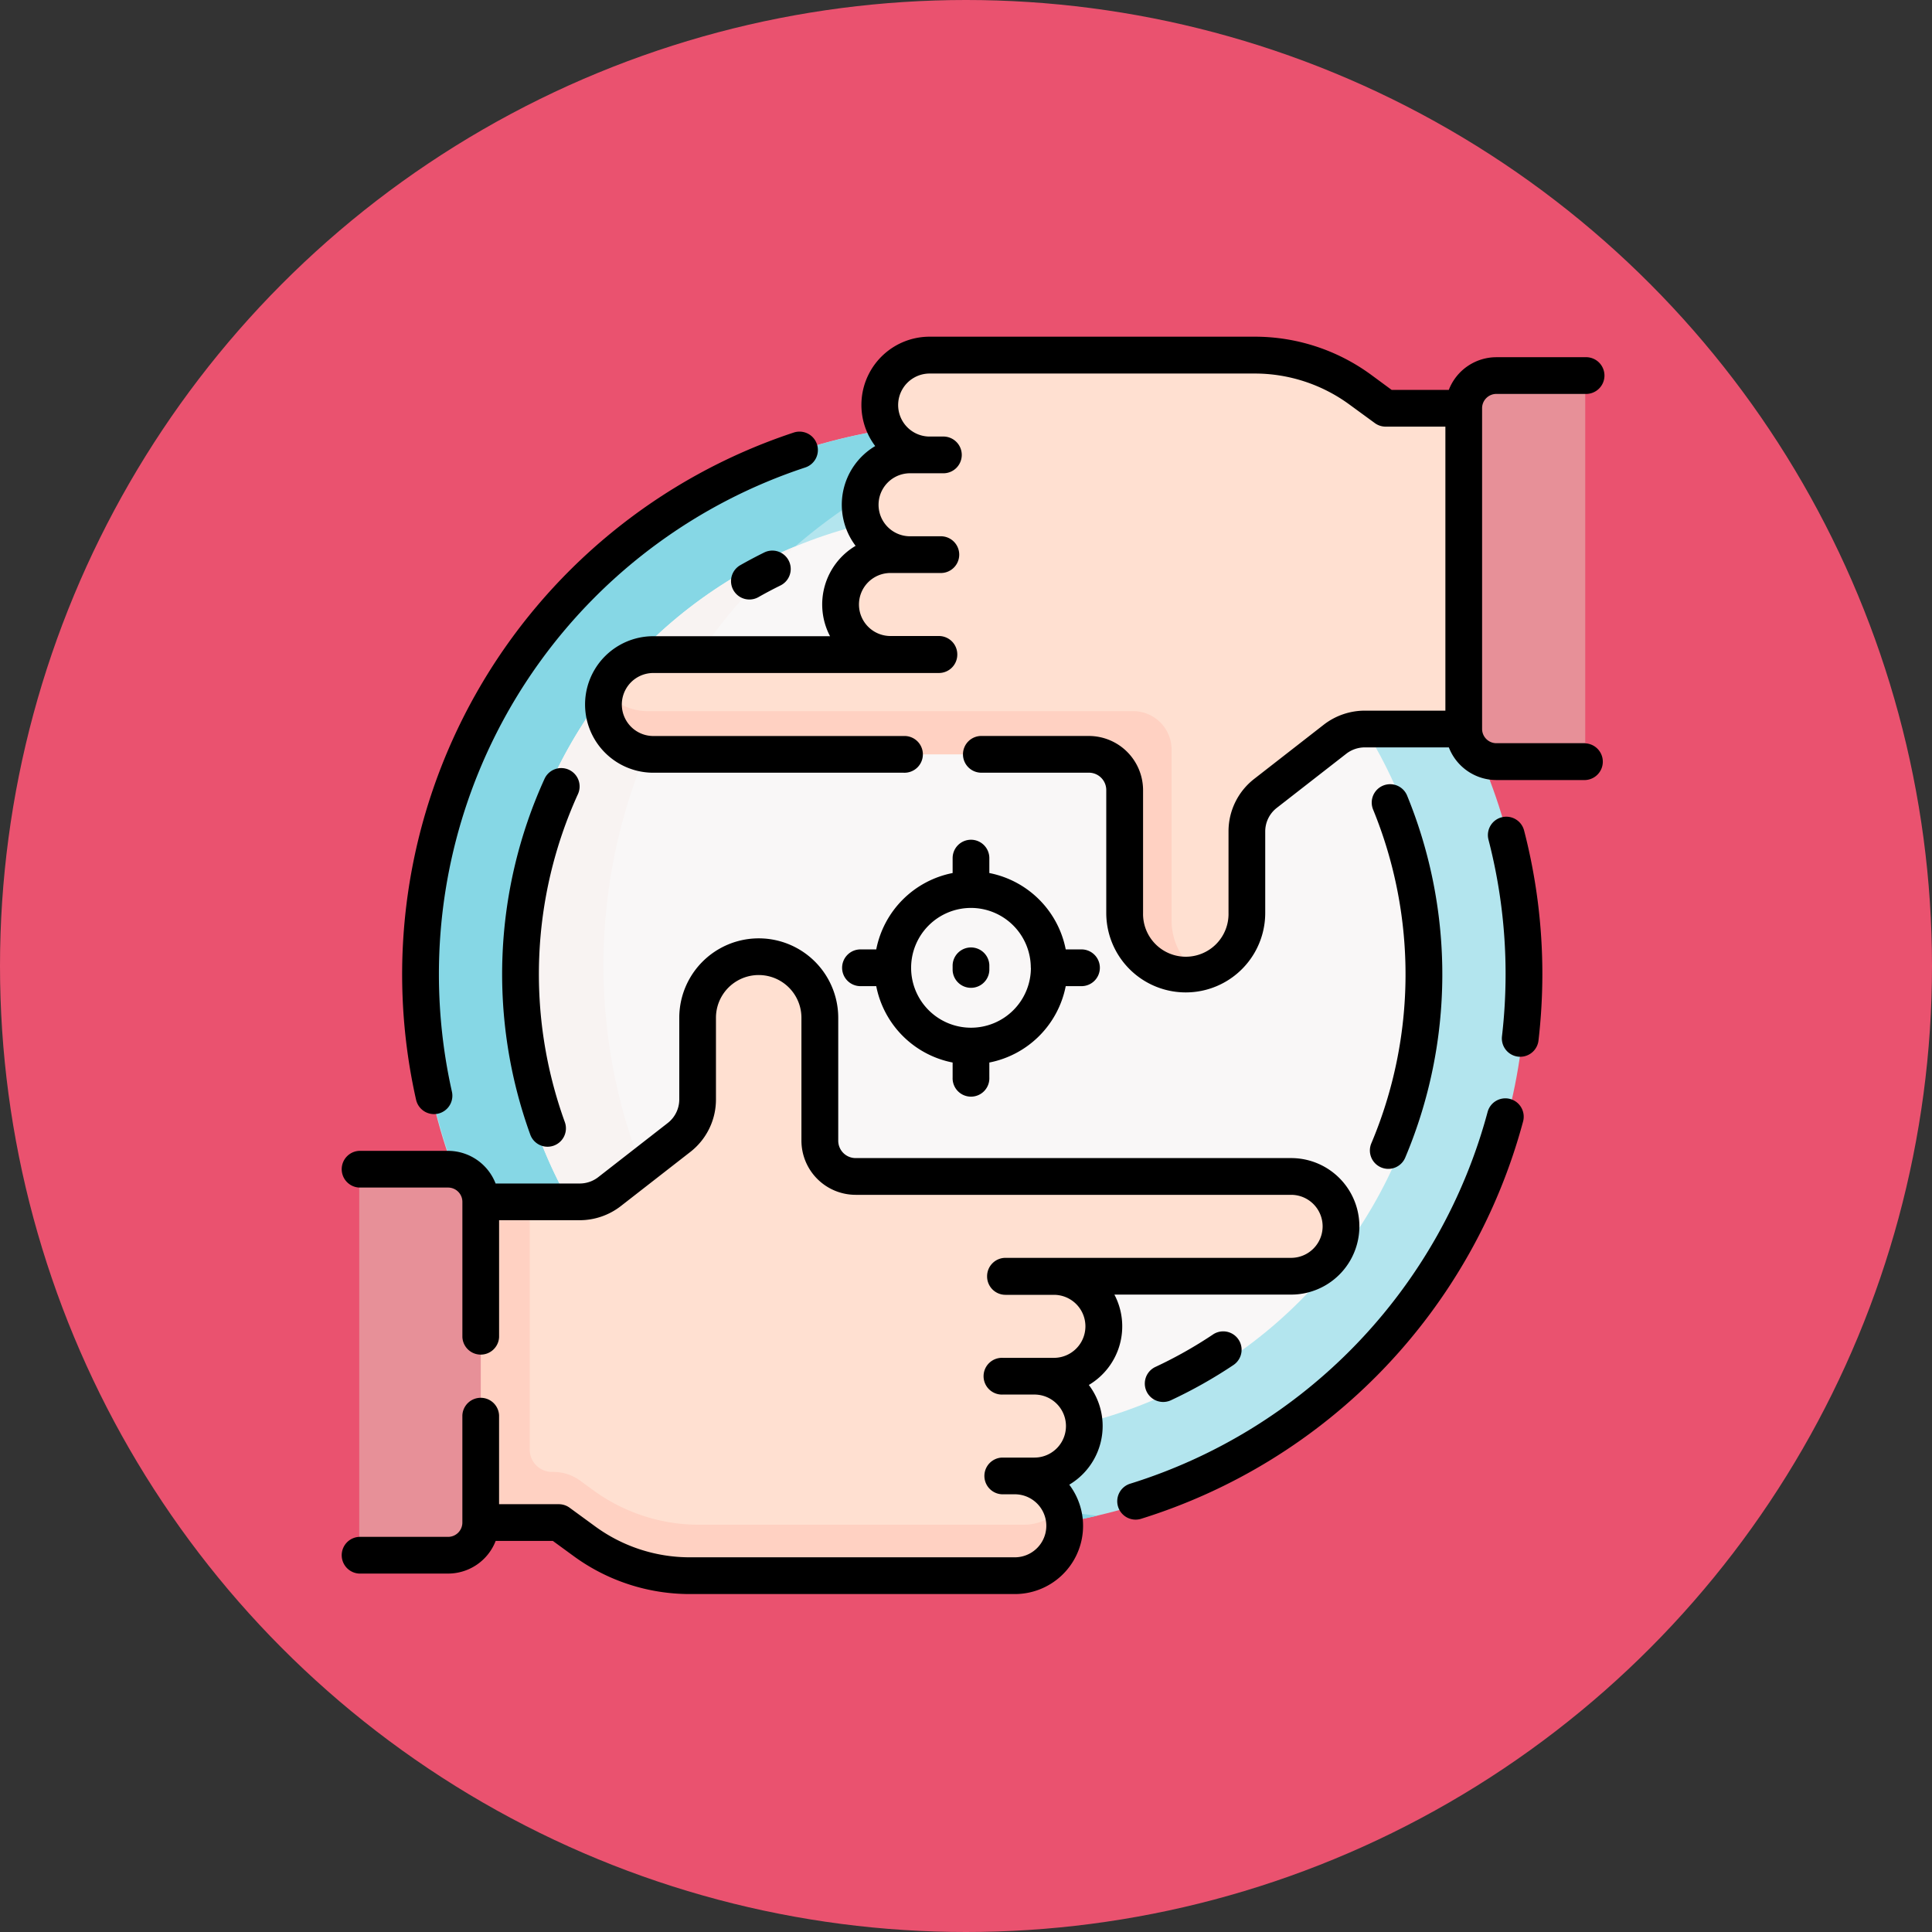 <svg xmlns="http://www.w3.org/2000/svg" width="100" height="100" viewBox="0 0 100 100">
  <rect x="0" y="0" width="100" height="100" fill="#333333" stroke="none"/>
  <g id="Grupo_1042389" data-name="Grupo 1042389" transform="translate(-660 -1000)">
    <circle id="Elipse_7987" data-name="Elipse 7987" cx="50" cy="50" r="50" transform="translate(660 1000)" fill="#ea526f"/>
    <g id="atencion" transform="translate(677.643 1016.34)">
      <g id="Grupo_1042386" data-name="Grupo 1042386" transform="translate(0.951 2.039)">
        <circle id="Elipse_7983" data-name="Elipse 7983" cx="28.649" cy="28.649" r="28.649" transform="translate(3.08 3.511)" fill="#b3e5ee"/>
        <path id="Trazado_769843" data-name="Trazado 769843" d="M41.345,64.355A28.66,28.66,0,0,1,63.517,36.442a28.973,28.973,0,0,0-3.084-.166A28.649,28.649,0,1,0,66.91,92.839,28.652,28.652,0,0,1,41.345,64.355Z" transform="translate(-28.704 -32.765)" fill="#86d7e5"/>
        <circle id="Elipse_7984" data-name="Elipse 7984" cx="23.956" cy="23.956" r="23.956" transform="translate(7.773 8.086)" fill="#f9f7f7"/>
        <path id="Trazado_769844" data-name="Trazado 769844" d="M83.593,86.636a23.963,23.963,0,0,0,2.128,45.052,28.648,28.648,0,0,1-2.128-45.052Z" transform="translate(-61.016 -76.738)" fill="#f8f3f2"/>
        <g id="XMLID_206_" transform="translate(2.045 31.139)">
          <g id="Grupo_1042382" data-name="Grupo 1042382">
            <path id="Trazado_769845" data-name="Trazado 769845" d="M57.538,270.651v.011a2.582,2.582,0,0,1,0,5.163H56.523a2.582,2.582,0,0,1,0,5.164H55.508a2.582,2.582,0,0,1,0,5.163H38.7a9.3,9.3,0,0,1-5.484-1.79L31.9,283.4l-8.283.167V266.8h9.368a2.5,2.5,0,0,0,1.541-.53l3.594-2.8a2.505,2.505,0,0,0,.965-1.976v-4.22a3.163,3.163,0,0,1,6.326,0v6.358a1.853,1.853,0,0,0,1.854,1.854H69.811a2.582,2.582,0,0,1,0,5.164Z" transform="translate(-23.621 -254.111)" fill="#ffe0d1"/>
          </g>
        </g>
        <g id="XMLID_189_" transform="translate(12.641 0)">
          <g id="Grupo_1042383" data-name="Grupo 1042383">
            <path id="Trazado_769846" data-name="Trazado 769846" d="M124.056,13.754a2.582,2.582,0,0,1,0-5.163h16.806a9.3,9.3,0,0,1,5.484,1.79l1.314.959H155.7v16.8l-9.128-.2a2.5,2.5,0,0,0-1.541.53l-3.594,2.8a2.505,2.505,0,0,0-.965,1.976v4.22a3.163,3.163,0,0,1-6.326,0V31.112a1.853,1.853,0,0,0-1.854-1.854H109.753a2.582,2.582,0,0,1,0-5.164h12.273v-.011a2.582,2.582,0,0,1,0-5.163h1.015a2.582,2.582,0,0,1,0-5.164Z" transform="translate(-107.171 -8.591)" fill="#ffe0d1"/>
          </g>
        </g>
        <g id="Grupo_1042384" data-name="Grupo 1042384" transform="translate(12.641 17.39)">
          <path id="Trazado_769847" data-name="Trazado 769847" d="M137.577,159.969a3.363,3.363,0,0,1-1-2.4v-8.84a1.994,1.994,0,0,0-2-1.986H109.453a2.8,2.8,0,0,1-2.187-1.042,2.552,2.552,0,0,0-.095.695,2.583,2.583,0,0,0,2.582,2.582h22.541a1.853,1.853,0,0,1,1.854,1.854v6.358a3.165,3.165,0,0,0,3.8,3.1A3.426,3.426,0,0,1,137.577,159.969Z" transform="translate(-107.171 -145.704)" fill="#ffd1c2"/>
        </g>
        <g id="Grupo_1042385" data-name="Grupo 1042385" transform="translate(0 1.058)">
          <path id="Trazado_769848" data-name="Trazado 769848" d="M464.006,36.918h-4.04a1.691,1.691,0,0,1-1.691-1.69v-16.6a1.691,1.691,0,0,1,1.691-1.691h4.04a.556.556,0,0,1,.556.556v18.87A.556.556,0,0,1,464.006,36.918Z" transform="translate(-401.104 -16.936)" fill="#e79098"/>
          <path id="Trazado_769849" data-name="Trazado 769849" d="M57.916,370.018a2.578,2.578,0,0,1-1.942.875H39.168a9.3,9.3,0,0,1-5.484-1.79l-.677-.494a2.338,2.338,0,0,0-1.425-.449A1.158,1.158,0,0,1,30.4,367V354.181H23.621V368.5H26.65v2.386l5.255-.106,1.314.959a9.3,9.3,0,0,0,5.484,1.79H55.446a2.626,2.626,0,0,0,2.609-2.159A2.547,2.547,0,0,0,57.916,370.018Z" transform="translate(-21.576 -311.409)" fill="#ffd1c2"/>
          <path id="Trazado_769850" data-name="Trazado 769850" d="M8.1,360.834h4a1.691,1.691,0,0,0,1.691-1.69v-16.6a1.691,1.691,0,0,0-1.691-1.691h-4a.6.6,0,0,0-.6.6v18.786a.6.6,0,0,0,.6.6Z" transform="translate(-7.5 -299.77)" fill="#e79098"/>
        </g>
      </g>
      <g id="Grupo_1042387" data-name="Grupo 1042387" transform="translate(0 1.087)">
        <path id="Trazado_769851" data-name="Trazado 769851" d="M151.441,22.128h-4.6a.74.74,0,0,1-.739-.739V4.788a.74.74,0,0,1,.739-.739h4.6a.951.951,0,1,0,0-1.9h-4.6a2.644,2.644,0,0,0-2.462,1.691h-2.96L140.36,3.06a10.182,10.182,0,0,0-6.045-1.973H117.509a3.531,3.531,0,0,0-2.819,5.661,3.528,3.528,0,0,0-1.015,5.164,3.528,3.528,0,0,0-1.323,4.678h-9.147a3.533,3.533,0,0,0,0,7.066h12.957a.951.951,0,1,0,0-1.9H103.206a1.631,1.631,0,0,1,0-3.262h14.781a.951.951,0,0,0,.951-.951s0,0,0-.006,0,0,0-.006a.951.951,0,0,0-.951-.951H115.48a1.631,1.631,0,0,1,0-3.262h2.651a.951.951,0,0,0,0-1.9h-1.637a1.631,1.631,0,0,1,0-3.262h1.681a.951.951,0,1,0,0-1.9h-.667a1.631,1.631,0,0,1,0-3.262h16.806A8.292,8.292,0,0,1,139.237,4.6l1.314.96a.951.951,0,0,0,.561.183h3.09v14.7h-4.174a3.474,3.474,0,0,0-2.126.731l-3.594,2.8a3.436,3.436,0,0,0-1.331,2.727v4.22a2.212,2.212,0,1,1-4.423,0V24.559a2.809,2.809,0,0,0-2.805-2.805h-5.522a.951.951,0,1,0,0,1.9h5.522a.9.9,0,0,1,.9.9v6.359a4.114,4.114,0,1,0,8.228,0V26.7a1.546,1.546,0,0,1,.6-1.226l3.594-2.8a1.563,1.563,0,0,1,.956-.329h4.354a2.644,2.644,0,0,0,2.462,1.69h4.6a.951.951,0,0,0,0-1.9Z" transform="translate(-87.032 -1.087)"/>
        <path id="Trazado_769852" data-name="Trazado 769852" d="M39.43,271.856a3.515,3.515,0,0,0-.715-2.128,3.528,3.528,0,0,0,1.323-4.678h9.147a3.533,3.533,0,0,0,0-7.066H26.644a.9.9,0,0,1-.9-.9v-6.359a4.114,4.114,0,0,0-8.228,0v4.22a1.545,1.545,0,0,1-.6,1.226l-3.594,2.8a1.562,1.562,0,0,1-.956.329H8.009a2.644,2.644,0,0,0-2.462-1.69H.951a.951.951,0,0,0,0,1.9h4.6a.74.74,0,0,1,.739.739v7a.951.951,0,0,0,1.9,0V261.2h4.174a3.474,3.474,0,0,0,2.126-.731l3.594-2.8a3.436,3.436,0,0,0,1.331-2.727v-4.22a2.212,2.212,0,0,1,4.424,0v6.359a2.808,2.808,0,0,0,2.805,2.805H49.185a1.631,1.631,0,0,1,0,3.262H34.4a.951.951,0,0,0-.951.951s0,0,0,.006,0,0,0,.006a.951.951,0,0,0,.951.951h2.507a1.631,1.631,0,0,1,0,3.262H34.261a.951.951,0,1,0,0,1.9H35.9a1.631,1.631,0,0,1,0,3.262H34.216a.951.951,0,0,0,0,1.9h.667a1.631,1.631,0,0,1,0,3.262H18.077a8.292,8.292,0,0,1-4.922-1.606l-1.314-.96a.951.951,0,0,0-.561-.183H8.189v-4.6a.951.951,0,0,0-1.9,0v5.552a.74.74,0,0,1-.739.739H.951a.951.951,0,0,0,0,1.9h4.6a2.644,2.644,0,0,0,2.462-1.69h2.96l1.064.777a10.182,10.182,0,0,0,6.045,1.973H34.883a3.531,3.531,0,0,0,2.819-5.661A3.534,3.534,0,0,0,39.43,271.856Z" transform="translate(0 -215.469)"/>
        <path id="Trazado_769853" data-name="Trazado 769853" d="M337.185,311.951a.951.951,0,0,0-1.164.674,27.664,27.664,0,0,1-18.5,19.24.951.951,0,1,0,.563,1.817,29.566,29.566,0,0,0,19.774-20.567A.951.951,0,0,0,337.185,311.951Z" transform="translate(-276.666 -272.496)"/>
        <path id="Trazado_769854" data-name="Trazado 769854" d="M468.829,197.018a.951.951,0,0,0-.682,1.16,27.7,27.7,0,0,1,.885,6.958,28,28,0,0,1-.187,3.217.951.951,0,0,0,.835,1.054.962.962,0,0,0,.111.006.951.951,0,0,0,.944-.842,29.945,29.945,0,0,0,.2-3.436,29.614,29.614,0,0,0-.946-7.436A.951.951,0,0,0,468.829,197.018Z" transform="translate(-408.746 -172.142)"/>
        <path id="Trazado_769855" data-name="Trazado 769855" d="M26.655,75.158A.952.952,0,0,0,27.584,74a27.765,27.765,0,0,1-.674-6.084A27.617,27.617,0,0,1,45.874,41.688a.951.951,0,1,0-.6-1.807A29.541,29.541,0,0,0,25.728,74.415.952.952,0,0,0,26.655,75.158Z" transform="translate(-21.835 -34.919)"/>
        <path id="Trazado_769856" data-name="Trazado 769856" d="M69.277,177.231a.951.951,0,0,0-1.261.469,24.4,24.4,0,0,0-.738,18.417.951.951,0,0,0,1.788-.65,22.5,22.5,0,0,1,.68-16.977A.951.951,0,0,0,69.277,177.231Z" transform="translate(-57.474 -154.816)"/>
        <path id="Trazado_769857" data-name="Trazado 769857" d="M420.534,203.5a.951.951,0,0,0,1.247-.5,24.4,24.4,0,0,0,.1-18.744.951.951,0,0,0-1.76.724,22.5,22.5,0,0,1-.093,17.277A.951.951,0,0,0,420.534,203.5Z" transform="translate(-366.692 -160.503)"/>
        <path id="Trazado_769858" data-name="Trazado 769858" d="M160.987,88.482c-.418.207-.832.426-1.23.652a.951.951,0,1,0,.939,1.654c.366-.208.748-.41,1.134-.6a.951.951,0,0,0-.843-1.706Z" transform="translate(-139.075 -77.312)"/>
        <path id="Trazado_769859" data-name="Trazado 769859" d="M331.631,407.179a22.451,22.451,0,0,1-2.981,1.68.951.951,0,1,0,.805,1.724,24.36,24.36,0,0,0,3.234-1.823.951.951,0,1,0-1.059-1.581Z" transform="translate(-286.489 -355.534)"/>
        <path id="Trazado_769860" data-name="Trazado 769860" d="M211.531,206.4a.951.951,0,0,0-.951.951v.772a5.011,5.011,0,0,0-3.954,3.954h-.772a.951.951,0,1,0,0,1.9h.772a5.01,5.01,0,0,0,3.954,3.954v.772a.951.951,0,1,0,1.9,0v-.772a5.01,5.01,0,0,0,3.954-3.954h.772a.951.951,0,1,0,0-1.9h-.772a5.011,5.011,0,0,0-3.954-3.954v-.772A.951.951,0,0,0,211.531,206.4Zm3.1,6.629a3.1,3.1,0,1,1-3.1-3.1A3.1,3.1,0,0,1,214.626,213.031Z" transform="translate(-178.915 -180.362)"/>
        <path id="Trazado_769861" data-name="Trazado 769861" d="M249.671,250.95v.275a.951.951,0,0,0,1.9,0v-.275a.951.951,0,0,0-1.9,0Z" transform="translate(-218.006 -218.43)"/>
      </g>
    </g>
  </g>
</svg>
